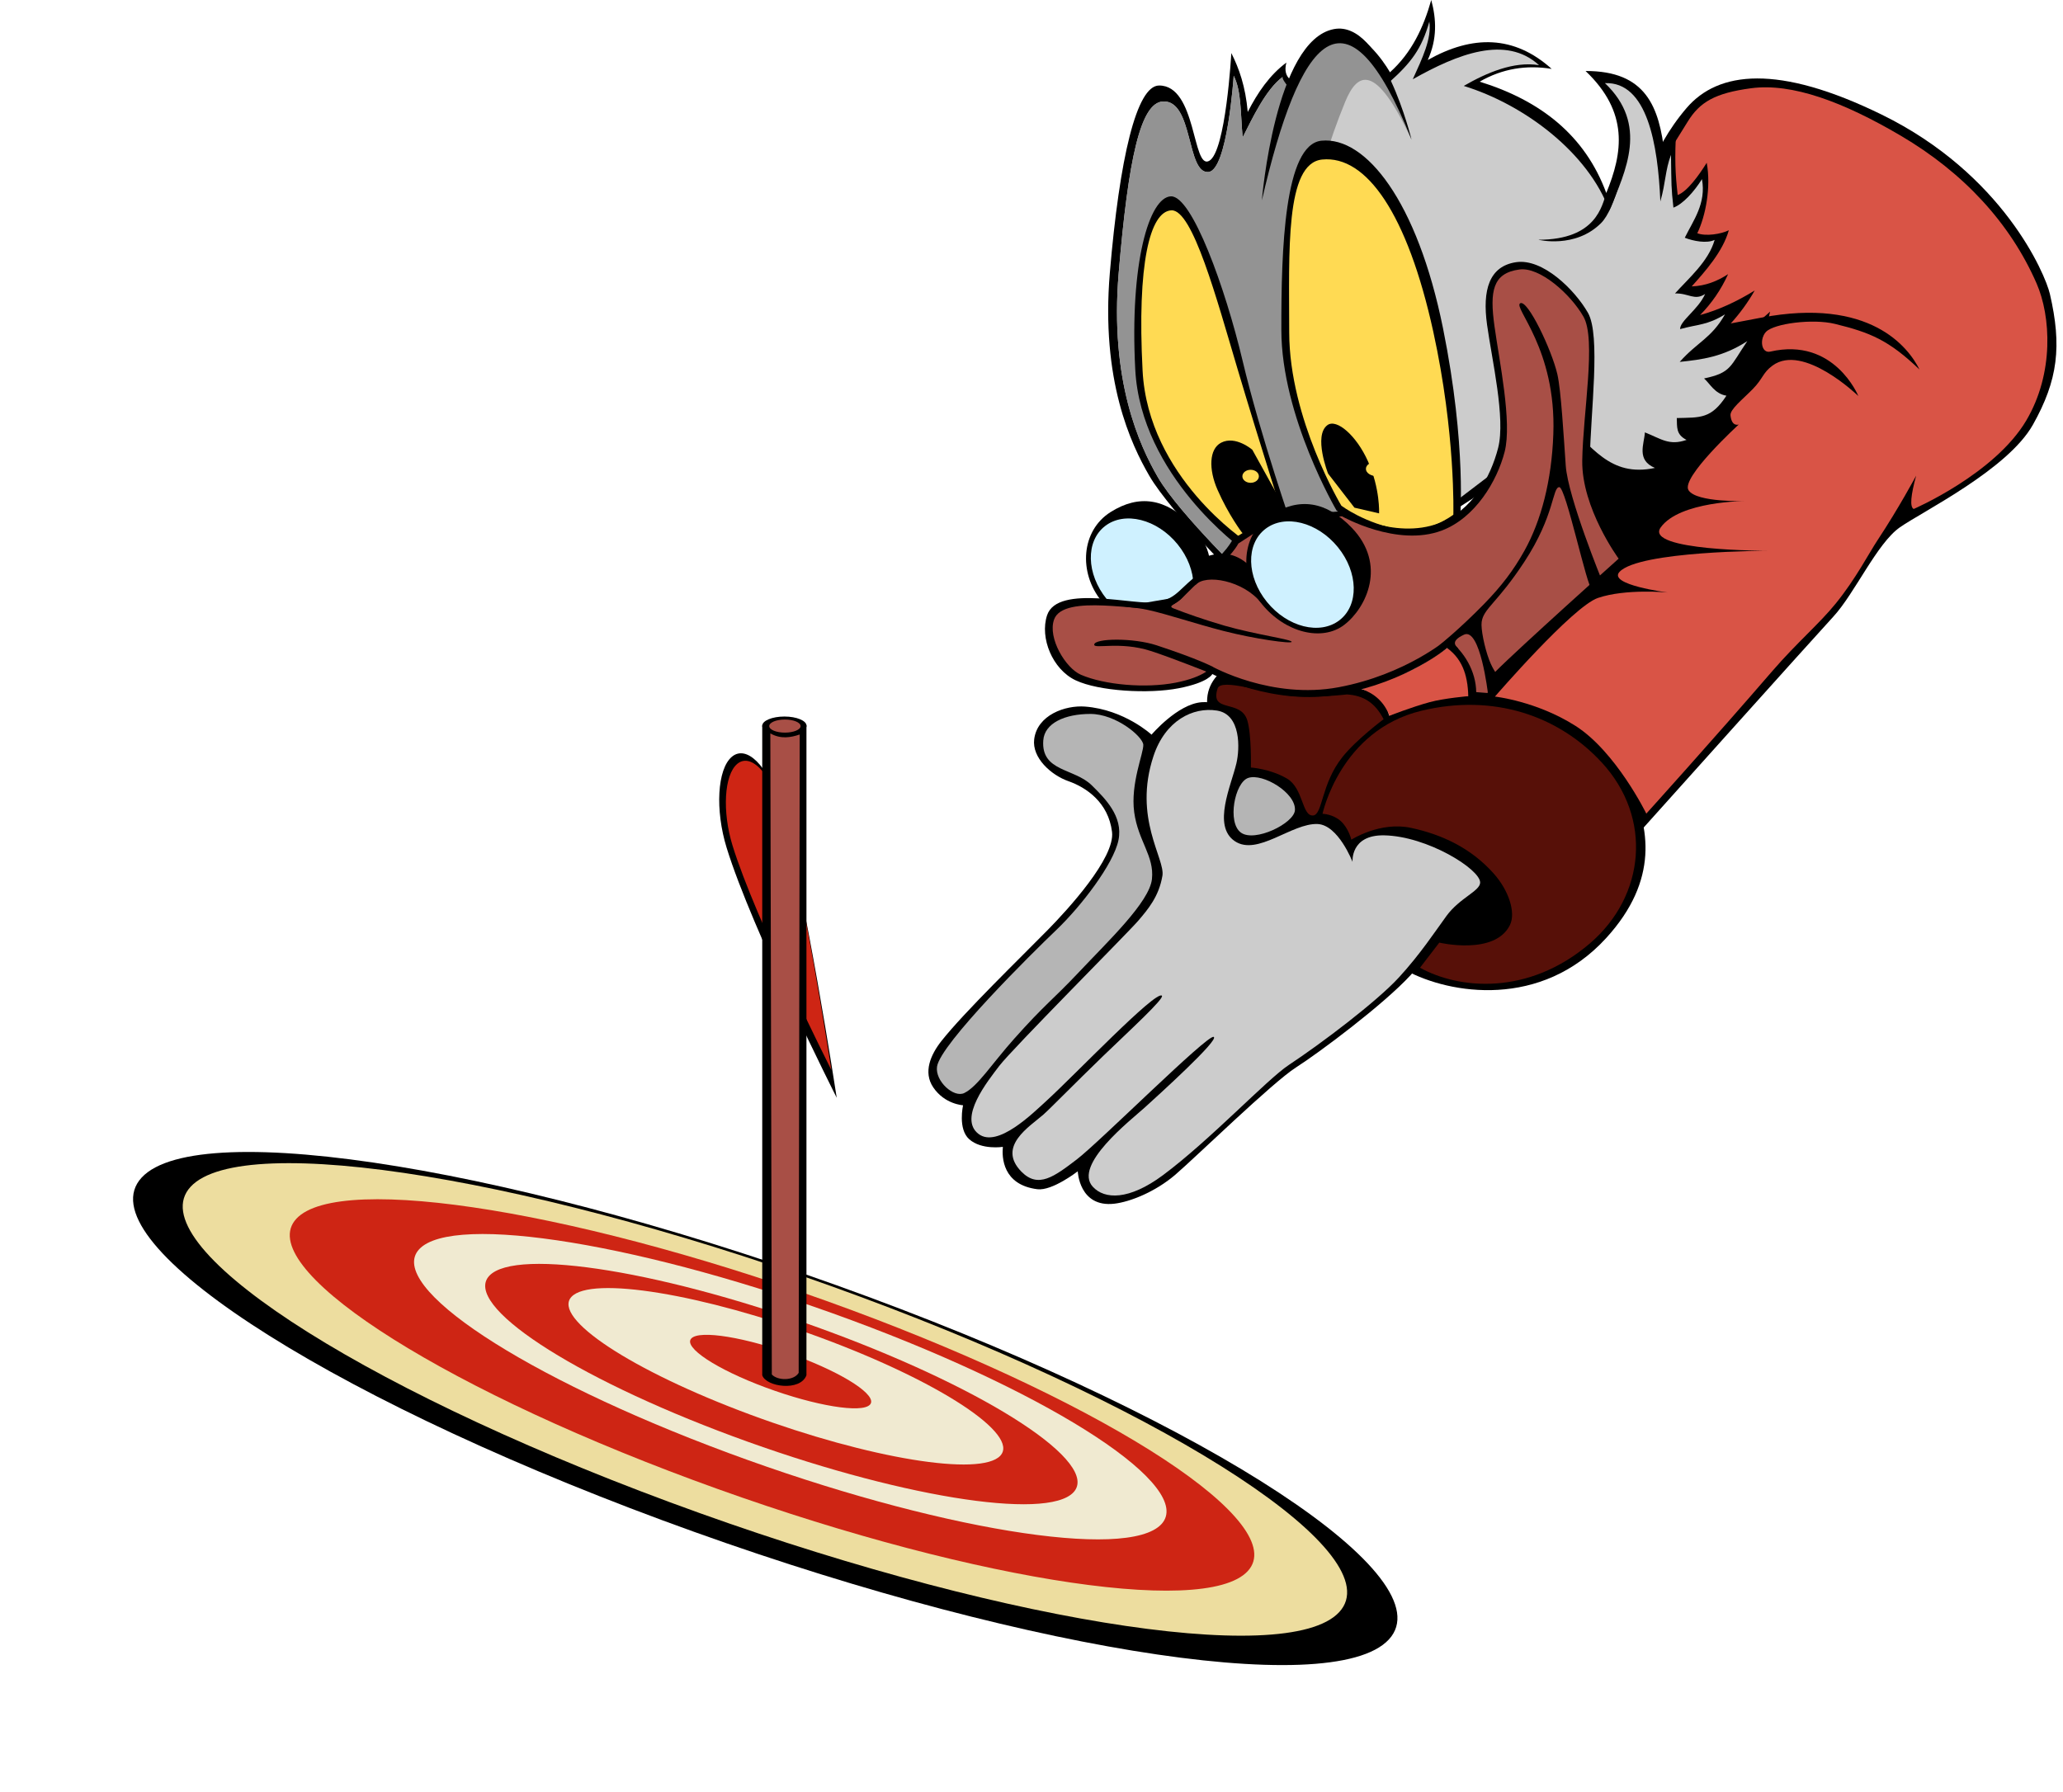 <svg width="137" height="119" viewBox="0 0 137 119" fill="none" xmlns="http://www.w3.org/2000/svg">
<path fill-rule="evenodd" clip-rule="evenodd" d="M80.168 46.824C80.077 45.588 80.738 44.716 81.851 44.064L88.707 45.556C90.43 45.61 91.914 45.957 92.254 47.532C92.254 47.532 95.826 45.738 99.449 46.325C103.074 46.913 106.916 49.41 108.223 52.155C109.532 54.9 110.198 58.434 106.664 62.305C102.343 67.036 96.275 66.031 93.377 64.463C93.377 64.463 94.807 62.148 96.245 60.833C97.469 59.717 98.685 58.842 98.44 58.248C98.125 57.481 94.305 55.576 92.343 55.527C90.38 55.478 89.785 56.66 89.785 56.66C89.785 56.66 89.088 55.296 88.183 54.804C87.277 54.315 86.104 54.596 86.104 54.596C86.104 54.596 86.397 52.887 85.239 52.052C84.081 51.219 82.731 51.344 82.731 51.344C82.731 51.344 82.671 49.041 82.32 48.11C81.967 47.178 80.168 46.824 80.168 46.824Z" fill="black"/>
<path fill-rule="evenodd" clip-rule="evenodd" d="M89.74 55.772C89.74 55.772 89.559 55.008 89.037 54.536C88.514 54.067 87.826 54.052 87.826 54.052C87.826 54.052 89.006 48.51 94.387 47.21C99.201 46.047 103.512 47.546 106.37 50.645C109.758 54.317 109.256 59.513 105.588 62.656C101.486 66.168 96.875 65.704 94.299 64.278L95.581 62.609C95.581 62.609 99.271 63.482 100.273 61.44C100.671 60.626 100.207 59.159 99.201 58.028C97.659 56.296 95.717 55.421 93.706 54.988C91.645 54.543 89.74 55.772 89.74 55.772Z" fill="#571008"/>
<path fill-rule="evenodd" clip-rule="evenodd" d="M80.86 45.727C80.315 47.398 82.401 46.405 82.833 47.853C83.121 48.816 83.07 50.979 83.07 50.979C83.07 50.979 84.352 51.06 85.467 51.714C86.564 52.355 86.451 54.233 87.205 54.164C87.841 54.103 87.73 52.073 89.137 50.298C90.076 49.111 91.884 47.772 91.884 47.772C91.324 46.683 90.56 46.196 89.45 46.125C89.45 46.125 87.303 46.376 85.739 46.226C84.059 46.064 81.092 45.012 80.86 45.727Z" fill="#571008"/>
<path fill-rule="evenodd" clip-rule="evenodd" d="M98.714 46.843C98.714 46.843 102.314 46.87 105.072 48.932C107.516 50.761 109.052 55.077 109.052 55.077C109.052 55.077 120.271 42.562 121.744 40.962C123.177 39.407 124.648 36.081 126.174 35.02C127.698 33.96 133.331 31.183 135.001 28.212C136.671 25.24 136.931 22.982 136.129 19.524C135.821 18.192 133.008 11.554 124.963 7.614C118.084 4.247 114.105 4.719 112.001 7.176C109.524 10.069 108.984 13.127 108.984 13.127L98.714 46.843Z" fill="black"/>
<path fill-rule="evenodd" clip-rule="evenodd" d="M110.747 39.353C110.747 39.353 107.969 39.083 106.112 39.717C104.437 40.292 99.276 46.267 99.276 46.267C99.276 46.267 102.041 46.569 104.622 48.211C107.311 49.919 109.329 54.04 109.329 54.04C109.329 54.04 113.711 49.191 117.679 44.593C119.339 42.671 120.805 41.447 121.92 40.071C123.244 38.436 124.104 36.755 124.692 35.868C126.08 33.772 127.248 31.594 127.248 31.594C126.897 32.875 126.811 33.673 127.086 33.806C127.086 33.806 132.462 31.484 134.564 27.925C136.42 24.779 136.193 20.997 135.247 18.829C133.499 14.82 130.391 11.463 126.226 9.013C122.407 6.767 119.006 5.496 116.279 5.862C113.898 6.182 112.881 6.774 112.079 8.077C111.143 9.591 110.023 11.375 110.023 11.375L110.825 22.262L116.953 21.1C124.17 19.726 126.731 23.056 127.47 24.543C125.426 22.592 124.205 22.088 121.857 21.513C120.381 21.151 117.803 21.486 117.275 22.044C116.829 22.52 116.965 23.491 117.561 23.354C121.811 22.373 123.408 26.303 123.408 26.303C123.408 26.303 119.76 22.771 117.709 24.283C117.056 24.762 117.094 25.128 116.403 25.836C115.699 26.553 114.879 27.192 114.919 27.591C115 28.382 115.469 28.195 115.469 28.195C115.469 28.195 111.604 31.729 112.132 32.56C112.659 33.393 115.933 33.278 115.933 33.278C115.933 33.278 111.534 33.28 110.282 35.035C109.167 36.6 117.407 36.583 117.407 36.583C117.407 36.583 108.872 36.588 107.553 37.979C106.736 38.842 110.747 39.353 110.747 39.353Z" fill="#D95446"/>
<path fill-rule="evenodd" clip-rule="evenodd" d="M90.438 45.768C90.438 45.768 92.766 44.984 93.743 44.507C94.727 44.028 96.114 43.042 96.114 43.042C97.015 43.585 97.476 44.676 97.562 46.234C97.562 46.234 95.91 46.372 94.933 46.64C93.765 46.957 92.272 47.542 92.272 47.542C91.926 46.64 91.293 46.075 90.438 45.768Z" fill="#D95446"/>
<path fill-rule="evenodd" clip-rule="evenodd" d="M82.961 39.269C82.961 39.269 77.752 34.059 76.332 31.616C75.093 29.487 73.102 25.243 73.703 18.116C74.346 10.497 75.476 5.694 76.967 5.68C79.472 5.658 79.174 11.278 80.292 10.688C81.407 10.101 81.77 3.524 81.77 3.524C82.285 4.547 82.711 5.741 82.86 7.437C83.524 6.139 84.316 4.982 85.426 4.158C85.287 4.682 85.393 5.055 85.703 5.301C85.703 5.301 87.605 1.826 89.278 2.099C90.953 2.369 92.305 4.802 92.305 4.802C93.756 3.497 94.533 1.821 95.047 0C95.391 1.278 95.448 2.59 94.815 3.986C97.792 2.308 100.555 2.337 103.044 4.576C101.372 4.301 99.772 4.554 98.261 5.424C102.31 6.678 105.262 8.995 106.67 12.819C107.769 10.148 108.186 7.466 105.295 4.716C109.303 4.704 110.194 7.088 110.544 10.258C110.779 8.919 110.928 9.457 111.324 8.393C111.195 10.617 111.258 11.563 111.412 12.954C112.045 12.723 112.828 11.637 113.34 10.811C113.637 12.428 113.269 14.348 112.714 15.491C113.277 15.71 114.288 15.55 114.808 15.294C114.407 16.722 113.231 18.03 112.343 19.023C113.259 18.991 114.046 18.676 114.76 18.209C114.286 19.258 113.658 20.153 112.901 20.925C114.129 20.588 115.338 20.03 116.526 19.295C115.623 20.888 114.374 22.215 112.901 23.373C114.586 22.859 116.147 22.004 117.548 20.699C117.03 23.065 116.067 24.751 114.248 25.137C114.621 25.454 115.141 25.7 115.923 25.818C114.911 27.359 113.594 28.089 112.018 28.128C112.04 28.725 112.371 29.217 113.085 29.576C111.927 29.984 110.817 29.863 109.74 29.441C109.697 30.2 110.153 30.866 111.412 31.387C108.039 32.245 105.956 30.778 103.973 29.123L91.98 36.868L82.961 39.269Z" fill="black"/>
<path fill-rule="evenodd" clip-rule="evenodd" d="M83.157 38.805C83.157 38.805 78.323 34.157 76.903 31.715C75.664 29.586 73.689 25.275 74.289 18.146C74.93 10.529 75.74 6.813 77.231 6.74C79.259 6.641 78.777 11.549 80.251 11.424C81.514 11.316 81.928 5.031 81.928 5.031C82.443 6.054 82.37 7.43 82.521 9.126C83.182 7.831 84.065 5.936 85.175 5.113C85.039 5.636 85.538 5.855 85.849 6.101C85.849 6.101 87.604 2.726 89.279 2.999C90.952 3.269 92.264 5.459 92.264 5.459C93.714 4.154 94.406 3.257 94.92 1.436C95.084 2.566 94.453 3.869 93.82 5.265C96.797 3.586 99.996 2.313 102.206 4.329C100.531 4.053 98.717 4.835 97.206 5.707C101.255 6.956 105.468 10.151 106.875 13.975C107.978 11.306 109.471 8.271 106.58 5.521C109.39 5.417 110.099 9.578 110.261 13.378C110.632 12.075 110.571 11.35 110.967 10.286C111 12.377 110.975 12.4 111.129 13.791C111.764 13.557 112.511 12.722 113.023 11.898C113.321 13.515 112.44 14.651 111.883 15.791C112.445 16.012 113.344 16.189 113.866 15.934C113.465 17.364 112.12 18.5 111.232 19.492C112.148 19.46 112.521 19.996 113.235 19.527C112.763 20.576 111.557 21.311 111.573 21.859C112.801 21.52 113.366 21.611 114.554 20.879C113.651 22.471 112.723 22.71 111.547 24.037C113.021 23.884 114.423 23.705 116.035 22.658C114.88 24.351 114.981 24.752 113.162 25.138C113.538 25.455 113.871 26.163 114.65 26.281C113.641 27.824 112.932 27.728 111.353 27.767C111.378 28.365 111.285 28.856 112.001 29.218C110.841 29.623 110.314 29.144 109.234 28.719C109.194 29.478 108.644 30.557 109.903 31.08C106.85 31.729 105.717 29.567 103.734 27.913L91.979 36.868L83.157 38.805Z" fill="#CCCCCC"/>
<path fill-rule="evenodd" clip-rule="evenodd" d="M90.543 36.409L83.157 38.805C83.157 38.805 78.323 34.157 76.903 31.715C75.664 29.586 73.689 25.275 74.289 18.146C74.93 10.529 75.74 6.813 77.231 6.739C79.259 6.641 78.777 11.549 80.251 11.424C81.514 11.316 81.928 5.031 81.928 5.031C82.443 6.054 82.37 7.43 82.521 9.126C83.182 7.831 84.065 5.936 85.175 5.113C85.114 5.344 85.944 6.204 85.944 6.204C87.269 -0.341 91.726 2.448 93.729 9.266C91.346 4.115 90.14 4.803 89.337 6.749C84.892 17.541 85.437 29.392 90.543 36.409Z" fill="#939393"/>
<path fill-rule="evenodd" clip-rule="evenodd" d="M102.157 15.924C106.07 15.926 106.372 13.584 106.665 12.891C106.665 12.891 107.828 10.61 107.926 10.608C107.926 10.608 107.311 13.837 106.319 14.823C104.601 16.533 102.157 15.924 102.157 15.924Z" fill="black"/>
<path fill-rule="evenodd" clip-rule="evenodd" d="M83.798 13.309C83.798 13.309 84.668 2.662 88.588 1.932C91.81 1.332 93.737 9.273 93.737 9.273C89.393 -1.555 86.313 2.406 83.798 13.309Z" fill="black"/>
<path fill-rule="evenodd" clip-rule="evenodd" d="M82.496 36.465C82.496 36.465 75.758 31.621 75.39 24.535C75.019 17.452 76.316 13.114 77.751 13.041C79.162 12.97 81.386 19.19 82.502 23.894C83.713 29.001 85.887 35.226 85.887 35.226L82.496 36.465Z" fill="black"/>
<path fill-rule="evenodd" clip-rule="evenodd" d="M82.759 35.974C82.759 35.974 76.245 31.702 75.877 24.619C75.506 17.534 76.354 14.044 77.789 13.97C79.199 13.899 80.801 19.864 82.181 24.499C83.7 29.606 85.476 35.145 85.476 35.145L82.759 35.974Z" fill="#FFDA53"/>
<path fill-rule="evenodd" clip-rule="evenodd" d="M81.091 29.405C82.052 28.906 83.165 29.875 83.165 29.875L85.726 34.498L83.594 35.967L82.485 35.382C82.485 35.382 81.597 34.227 80.85 32.525C80.256 31.169 80.293 29.82 81.091 29.405Z" fill="black"/>
<path d="M83.052 32.069C83.355 32.069 83.6 31.875 83.6 31.636C83.6 31.397 83.355 31.203 83.052 31.203C82.749 31.203 82.504 31.397 82.504 31.636C82.504 31.875 82.749 32.069 83.052 32.069Z" fill="#FFDA53"/>
<path fill-rule="evenodd" clip-rule="evenodd" d="M88.762 33.913C88.762 33.913 85.097 27.673 85.092 21.92C85.084 16.547 85.291 9.592 87.756 9.346C90.692 9.054 94.118 13.347 95.828 21.804C97.42 29.686 96.954 34.616 96.954 34.616C96.954 34.616 94.792 35.877 93.026 35.582C90.629 35.181 88.762 33.913 88.762 33.913Z" fill="black"/>
<path fill-rule="evenodd" clip-rule="evenodd" d="M89.077 33.587C89.077 33.587 85.623 27.841 85.615 22.088C85.61 16.715 85.338 10.839 87.803 10.596C90.742 10.303 93.464 14.206 95.179 22.019C96.673 28.822 96.514 34.187 96.514 34.187C96.514 34.187 94.818 35.487 93.052 35.192C90.656 34.792 89.077 33.587 89.077 33.587Z" fill="#FFDA53"/>
<path fill-rule="evenodd" clip-rule="evenodd" d="M88.154 28.235C88.763 27.792 90.075 28.924 90.842 30.634C91.661 32.459 91.583 34.098 91.583 34.098L89.946 33.72L88.195 31.456C88.195 31.456 87.203 28.932 88.154 28.235Z" fill="black"/>
<path d="M91.436 31.627C91.838 31.627 92.165 31.409 92.165 31.142C92.165 30.874 91.838 30.656 91.436 30.656C91.033 30.656 90.707 30.874 90.707 31.142C90.707 31.409 91.033 31.627 91.436 31.627Z" fill="#FFDA53"/>
<path fill-rule="evenodd" clip-rule="evenodd" d="M73.751 34.012C75.634 32.825 77.417 33.088 79.12 34.858C81.468 37.295 80.113 40.161 78.632 41.304C77.154 42.446 74.697 41.828 73.152 39.928C71.605 38.025 71.793 35.251 73.751 34.012Z" fill="black"/>
<path d="M78.31 41.002C79.611 39.997 79.562 37.826 78.202 36.152C76.842 34.478 74.685 33.936 73.384 34.941C72.084 35.946 72.132 38.117 73.492 39.791C74.852 41.465 77.009 42.007 78.31 41.002Z" fill="#CFF1FF"/>
<path fill-rule="evenodd" clip-rule="evenodd" d="M81.863 35.816C81.863 35.816 81.457 36.755 79.86 37.925C78.261 39.092 78.233 39.714 76.861 39.994C75.491 40.272 70.236 38.758 69.535 40.866C69.038 42.366 69.893 44.467 71.437 45.189C72.978 45.912 76.283 46.104 78.281 45.713C80.279 45.325 80.508 44.769 80.508 44.769C80.508 44.769 84.562 46.937 89.018 46.104C93.473 45.268 96.099 43.044 96.099 43.044C97.232 43.86 97.499 45.096 97.512 46.455L99.202 46.485C99.202 46.485 99.308 45.315 99.628 44.99C101.114 43.489 108.14 37.276 108.14 37.276C108.14 37.276 105.531 33.727 105.577 30.566C105.622 27.406 106.318 22.286 105.451 20.772C104.583 19.258 102.459 17.147 100.678 17.415C98.894 17.683 98.432 19.258 98.753 21.571C99.073 23.886 99.991 27.789 99.489 29.748C98.987 31.704 97.769 33.911 95.556 34.752C92.572 35.882 89.212 33.953 89.212 33.953L84.33 34.272L81.863 35.816Z" fill="black"/>
<path fill-rule="evenodd" clip-rule="evenodd" d="M82.238 36.101C82.238 36.101 81.802 37.013 80.205 38.18C78.606 39.347 78.547 40.114 77.178 40.392C75.805 40.67 70.619 39.399 69.998 41.151C69.562 42.378 70.765 44.381 71.782 44.818C73.346 45.494 76.073 45.732 78.071 45.344C80.069 44.953 80.493 44.268 80.493 44.268C80.493 44.268 84.441 46.482 88.896 45.646C93.348 44.813 96.123 42.444 96.123 42.444C97.253 43.26 98.018 44.612 98.033 45.971L98.787 46.03C98.787 46.03 99.009 44.916 99.33 44.592C100.818 43.09 107.491 37.106 107.491 37.106C107.491 37.106 105.028 33.754 105.074 30.593C105.119 27.435 106.022 22.542 105.152 21.028C104.284 19.514 102.248 17.717 100.904 17.899C99.118 18.14 98.923 19.342 99.244 21.657C99.564 23.972 100.424 28.044 99.922 30.003C99.42 31.962 97.967 34.395 95.755 35.236C92.77 36.366 89.118 34.294 89.118 34.294L84.443 34.67L82.238 36.101Z" fill="#A84F46"/>
<path fill-rule="evenodd" clip-rule="evenodd" d="M100.955 20.143C101.446 19.871 103.048 23.24 103.422 24.86C103.666 25.917 103.843 29.011 103.979 30.935C104.128 33.044 106.401 38.598 106.401 38.598L105.717 39.122C105.412 39.151 103.987 32.341 103.548 32.356C103.081 32.373 103.258 34.226 101.224 37.325C99.431 40.056 98.523 40.402 98.394 41.312C98.331 41.754 98.576 42.988 98.896 43.838C99.158 44.533 99.499 44.907 99.499 44.907L98.813 46.067C98.813 46.067 98.303 41.658 97.223 42.154C96.174 42.641 96.792 42.978 96.853 43.096L95.541 42.894C95.541 42.894 96.954 41.761 98.568 40.102C99.723 38.915 100.511 37.876 101.232 36.583C102.347 34.585 103.043 31.93 103.154 28.834C103.361 23.166 100.465 20.419 100.955 20.143Z" fill="black"/>
<path fill-rule="evenodd" clip-rule="evenodd" d="M85.778 42.633C85.76 42.773 83.346 42.449 81.212 41.898C79.375 41.424 77.483 40.785 76.247 40.515C75.566 40.365 75.323 40.382 74.642 40.276L78.59 39.598C78.237 40.119 77.46 40.222 77.929 40.409C78.706 40.716 79.988 41.173 81.335 41.562C83.391 42.152 85.795 42.469 85.778 42.633Z" fill="black"/>
<path fill-rule="evenodd" clip-rule="evenodd" d="M72.665 42.813C72.695 42.39 75.263 42.353 76.81 42.862C79.62 43.788 80.526 44.283 80.526 44.283L80.478 44.754C80.478 44.754 77.796 43.68 76.421 43.238C74.37 42.575 72.64 43.132 72.665 42.813Z" fill="black"/>
<path fill-rule="evenodd" clip-rule="evenodd" d="M84.396 34.204C86.278 33.017 88.061 33.28 89.765 35.05C92.113 37.487 90.757 40.353 89.277 41.496C87.799 42.638 85.342 42.02 83.797 40.12C82.249 38.218 82.438 35.443 84.396 34.204Z" fill="black"/>
<path d="M88.954 41.194C90.255 40.189 90.207 38.018 88.847 36.344C87.487 34.67 85.33 34.128 84.029 35.133C82.728 36.138 82.776 38.309 84.137 39.983C85.497 41.657 87.654 42.199 88.954 41.194Z" fill="#CFF1FF"/>
<path fill-rule="evenodd" clip-rule="evenodd" d="M79.386 38.861C80.044 38.099 82.577 38.549 83.765 40.061L82.983 38.075L82.905 37.502C82.01 36.711 81.071 36.627 80.105 36.974L79.159 37.574L79.386 38.861Z" fill="black"/>
<path fill-rule="evenodd" clip-rule="evenodd" d="M98.982 58.676C98.982 58.676 97.882 59.623 96.54 61.193C95.198 62.761 95.117 63.203 93.671 64.774C91.883 66.718 87.609 69.915 86.053 70.908C84.496 71.904 79.395 76.871 78.053 78.023C76.711 79.174 75.036 79.83 74.004 79.95C71.658 80.223 71.572 77.797 71.572 77.797C71.572 77.797 69.882 79.112 68.891 78.989C66.567 78.699 66.532 76.844 66.598 76.175C66.598 76.175 65.185 76.396 64.365 75.669C63.596 74.988 63.956 73.413 63.956 73.413C63.956 73.413 62.735 73.354 61.971 72.218C61.297 71.213 61.799 70.055 62.521 69.141C64.045 67.214 67.755 63.626 69.59 61.756C70.876 60.446 74.062 56.988 73.848 55.255C73.608 53.297 72.135 52.301 70.957 51.888C69.801 51.485 68.522 50.33 68.679 49.099C68.883 47.492 70.737 46.83 72.057 46.931C74.678 47.133 76.472 48.797 76.472 48.797C76.472 48.797 78.189 46.767 79.799 46.641C81.07 46.545 82.758 47.42 82.814 48.276C82.869 49.133 82.889 51.146 82.889 51.146C82.889 51.146 84.95 51.389 85.556 52.006C86.159 52.621 86.694 54.243 86.694 54.243C86.694 54.243 87.831 54.115 88.656 54.57C89.481 55.027 89.575 56.052 89.575 56.052C89.575 56.052 90.856 55.599 91.842 55.182C93.712 54.395 99.741 57.848 98.982 58.676Z" fill="black"/>
<path fill-rule="evenodd" clip-rule="evenodd" d="M98.294 58.61C98.279 57.726 94.782 55.536 91.914 55.484C89.661 55.445 89.82 57.246 89.82 57.246C89.82 57.246 88.872 54.789 87.497 54.732C85.781 54.663 83.503 56.888 81.997 55.868C80.494 54.848 81.763 52.169 82.108 50.697C82.335 49.733 82.424 47.453 80.819 47.197C79.217 46.941 77.378 47.865 76.599 50.225C75.236 54.344 77.386 57.033 77.194 58.17C76.962 59.547 76.238 60.395 75.585 61.159C74.931 61.926 67.194 69.697 66.359 70.798C65.602 71.796 63.602 74.273 64.987 75.32C66.248 76.271 68.579 73.951 69.53 73.084C71.369 71.405 76.73 65.782 77.156 66.133C77.358 66.3 75.055 68.407 73.249 70.149C71.266 72.066 69.734 73.642 69.285 74.035C68.38 74.829 66.18 76.146 67.835 77.827C68.947 78.955 70.004 78.156 71.508 77.009C73.014 75.861 80.171 68.712 80.595 68.871C81.021 69.031 76.924 72.742 76.008 73.573C75.093 74.401 71.248 77.382 72.572 78.825C73.349 79.673 74.969 79.737 77.234 78.053C80.368 75.723 84.149 71.683 85.59 70.734C87.726 69.323 91.409 66.544 92.903 64.917C94.313 63.381 95.312 61.859 96.054 60.842C96.939 59.626 98.304 59.185 98.294 58.61Z" fill="#CCCCCC"/>
<path fill-rule="evenodd" clip-rule="evenodd" d="M82.886 51.672C81.993 51.982 81.486 54.631 82.404 55.3C83.32 55.971 85.936 54.69 85.994 53.815C86.072 52.663 83.855 51.335 82.886 51.672Z" fill="#B5B5B5"/>
<path fill-rule="evenodd" clip-rule="evenodd" d="M75.924 49.465C75.891 48.924 74.111 47.42 72.41 47.42C70.707 47.42 69.363 48.034 69.282 49.179C69.131 51.271 71.335 51.005 72.509 52.168C73.354 53.008 74.602 54.21 74.275 55.803C73.947 57.398 71.787 60.202 70.152 61.765C68.515 63.326 62.443 69.34 62.226 70.846C62.087 71.802 63.336 72.943 64.037 72.599C64.925 72.164 65.866 70.66 67.34 69.006C69.406 66.686 69.918 66.408 71.638 64.582C73.603 62.495 76.335 59.915 76.499 58.386C76.663 56.855 75.584 55.867 75.321 53.955C75.059 52.043 75.957 50.008 75.924 49.465Z" fill="#B5B5B5"/>
<path d="M43.947 100.963C66.817 109.436 88.434 112.988 92.229 108.897C96.025 104.806 80.562 94.62 57.692 86.147C34.821 77.674 13.205 74.122 9.409 78.213C5.614 82.304 21.076 92.49 43.947 100.963Z" fill="black"/>
<path d="M44.468 99.773C65.53 107.576 85.438 110.847 88.933 107.08C92.429 103.312 78.188 93.932 57.126 86.129C36.065 78.326 16.157 75.055 12.661 78.822C9.166 82.59 23.406 91.97 44.468 99.773Z" fill="#EDDD9F"/>
<path d="M46.026 98.304C63.473 104.768 79.963 107.478 82.858 104.357C85.754 101.236 73.958 93.466 56.511 87.002C39.065 80.539 22.575 77.829 19.68 80.95C16.784 84.071 28.58 91.841 46.026 98.304Z" fill="#CE2514"/>
<path d="M48.392 96.514C62.003 101.557 74.868 103.671 77.127 101.236C79.385 98.801 70.183 92.739 56.572 87.697C42.961 82.654 30.096 80.54 27.837 82.975C25.578 85.409 34.781 91.471 48.392 96.514Z" fill="#F0EAD1"/>
<path d="M48.67 95.401C59.384 99.371 69.511 101.035 71.29 99.118C73.068 97.202 65.824 92.43 55.109 88.46C44.395 84.491 34.267 82.827 32.489 84.743C30.711 86.66 37.955 91.432 48.67 95.401Z" fill="#CE2514"/>
<path d="M49.826 93.961C57.69 96.875 65.123 98.096 66.429 96.689C67.734 95.282 62.416 91.78 54.552 88.866C46.688 85.953 39.254 84.731 37.949 86.138C36.644 87.545 41.961 91.047 49.826 93.961Z" fill="#F0EAD1"/>
<path fill-rule="evenodd" clip-rule="evenodd" d="M55.565 72.915C55.565 72.915 53.411 58.768 51.741 53.34C50.968 50.827 49.558 49.452 48.596 50.27C47.634 51.089 47.481 53.794 48.254 56.307C49.925 61.735 55.565 72.915 55.565 72.915Z" fill="black"/>
<path fill-rule="evenodd" clip-rule="evenodd" d="M55.206 71.065C55.206 71.065 53.274 58.369 51.775 53.498C51.081 51.242 49.816 50.009 48.953 50.743C48.089 51.478 47.952 53.905 48.646 56.161C50.145 61.032 55.206 71.065 55.206 71.065Z" fill="#CE2514"/>
<path d="M50.855 92.162C54.131 93.376 57.228 93.885 57.772 93.299C58.316 92.713 56.1 91.253 52.824 90.04C49.548 88.826 46.451 88.317 45.907 88.903C45.364 89.489 47.579 90.948 50.855 92.162Z" fill="#CE2514"/>
<path fill-rule="evenodd" clip-rule="evenodd" d="M53.555 48.181C52.526 48.978 51.547 48.954 50.619 48.181V91.345C50.873 92.123 53.149 92.439 53.555 91.345V48.181Z" fill="black"/>
<path fill-rule="evenodd" clip-rule="evenodd" d="M53.108 48.785C52.523 48.984 51.856 49.111 51.156 48.712L51.255 91.293C51.63 91.706 52.71 91.73 53.038 91.186L53.108 48.785Z" fill="#A84F46"/>
<path d="M52.09 48.82C52.903 48.82 53.561 48.545 53.561 48.206C53.561 47.867 52.903 47.592 52.09 47.592C51.278 47.592 50.619 47.867 50.619 48.206C50.619 48.545 51.278 48.82 52.09 48.82Z" fill="black"/>
<path d="M52.124 48.661C52.699 48.661 53.166 48.467 53.166 48.227C53.166 47.987 52.699 47.792 52.124 47.792C51.549 47.792 51.083 47.987 51.083 48.227C51.083 48.467 51.549 48.661 52.124 48.661Z" fill="#A84F46"/>
</svg>
